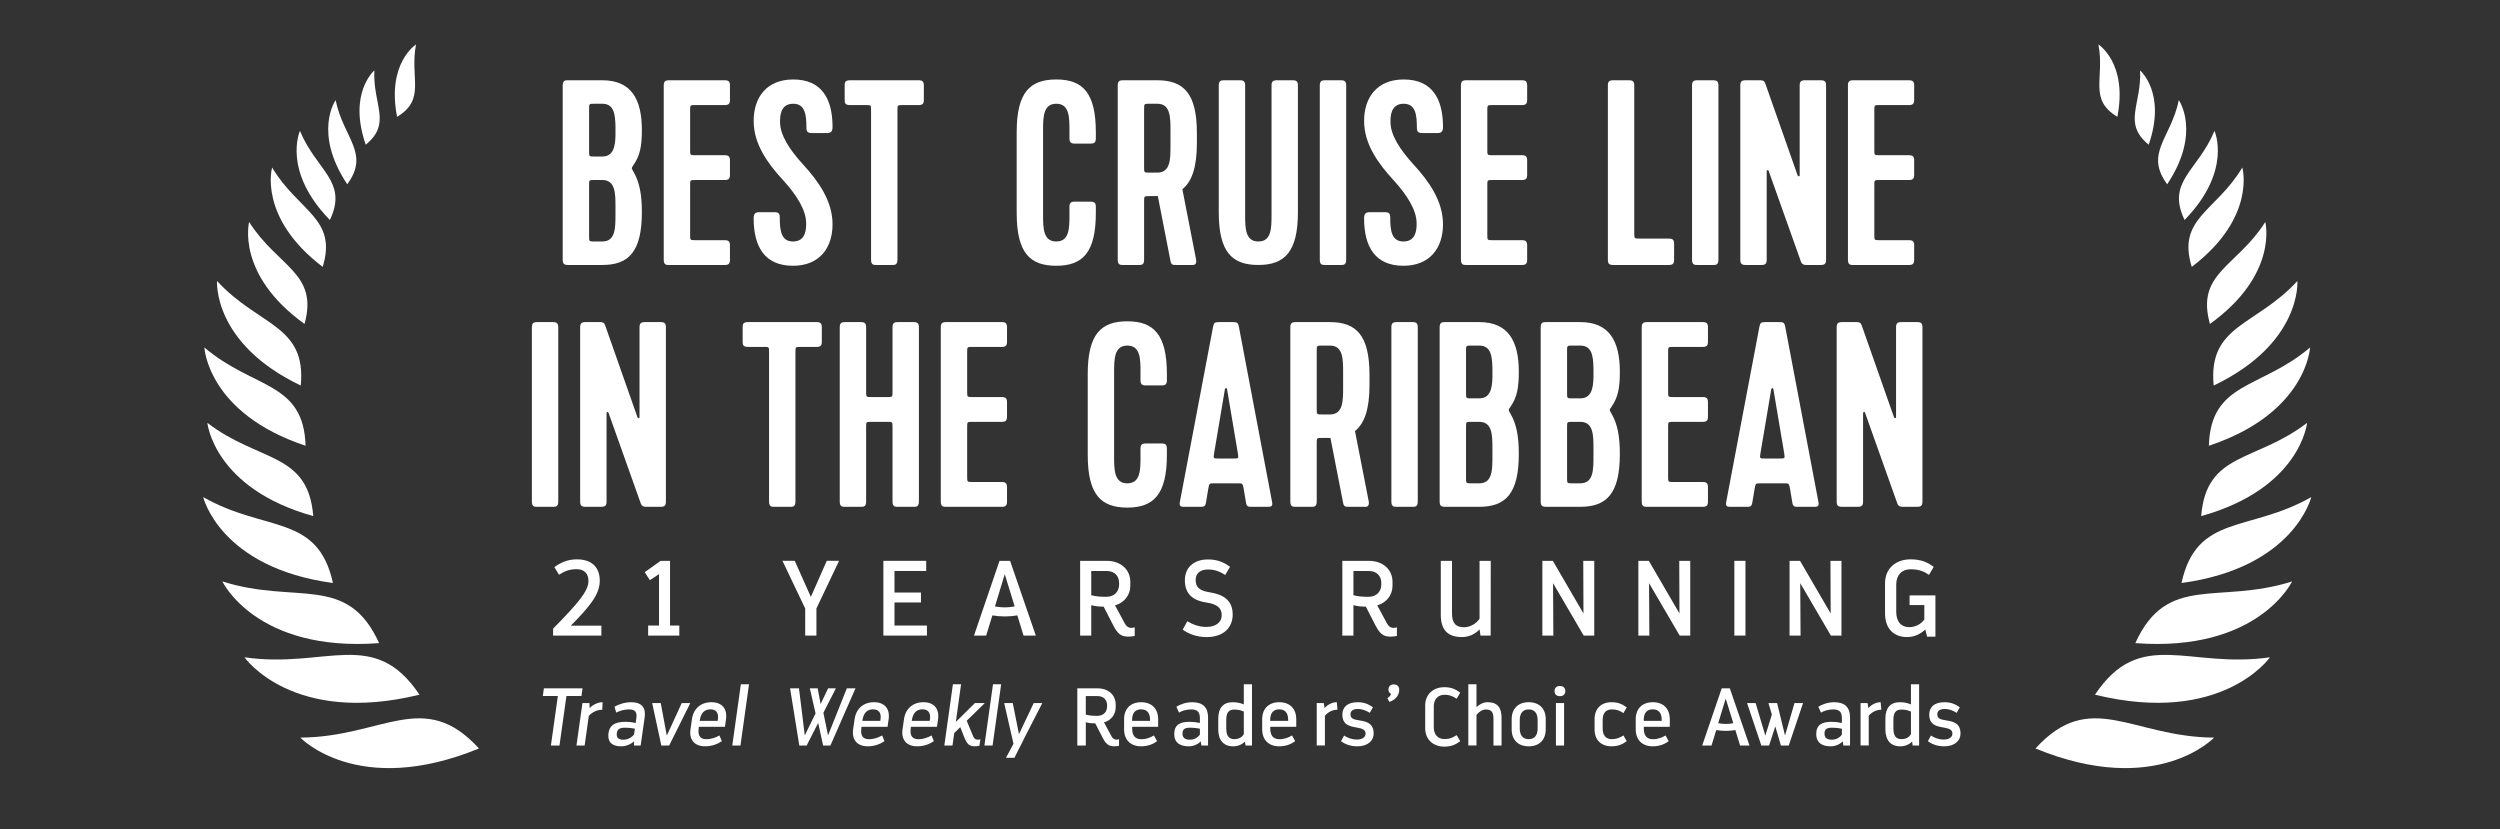 <svg width="398" height="132" viewBox="0 0 398 132" fill="none" xmlns="http://www.w3.org/2000/svg">
<rect x="0" y="0" width="398" height="132" fill="#333333" stroke="none"/>
<mask id="mask0_22_2128" style="mask-type:luminance" maskUnits="userSpaceOnUse" x="32" y="6" width="336" height="118">
<path d="M367.96 6.363H32.339V123.003H367.96V6.363Z" fill="white"/>
</mask>
<g mask="url(#mask0_22_2128)">
<path d="M76.249 119.157C67.484 109.537 60.933 117.344 47.815 117.428C47.815 117.428 56.946 127.087 76.249 119.157Z" fill="white"/>
</g>
<path d="M66.781 110.596C59.547 99.775 51.906 106.517 38.923 104.642C38.923 104.642 46.512 115.556 66.781 110.596Z" fill="white"/>
<path d="M60.353 102.386C55.298 91.221 47.165 96.305 35.396 92.562C35.396 92.562 40.767 103.868 60.353 102.386Z" fill="white"/>
<path d="M53.004 92.815C50.581 81.757 42.259 84.784 32.346 79.138C32.346 79.138 35.027 90.385 53.004 92.815Z" fill="white"/>
<path d="M49.868 82.16C49.061 71.932 41.215 73.617 33.014 67.319C33.014 67.319 34.029 77.749 49.868 82.16Z" fill="white"/>
<path d="M48.646 70.963C48.338 60.708 40.42 62.007 32.535 55.316C32.535 55.316 33.041 65.783 48.646 70.963Z" fill="white"/>
<path d="M47.881 61.378C48.803 51.683 41.192 51.97 34.557 44.735C34.557 44.735 33.798 54.651 47.881 61.378Z" fill="white"/>
<path d="M48.479 51.571C50.747 43.446 44.214 42.523 39.663 35.337C39.663 35.337 37.499 43.676 48.479 51.571Z" fill="white"/>
<path d="M51.371 42.486C53.758 34.741 47.506 33.687 43.32 26.668C43.32 26.668 41.028 34.622 51.371 42.486Z" fill="white"/>
<path d="M52.515 35.02C55.461 28.856 50.378 27.204 47.753 20.832C47.753 20.832 44.86 27.182 52.515 35.02Z" fill="white"/>
<path d="M55.281 29.338C58.929 24.36 54.693 22.04 53.429 15.942C53.429 15.942 49.798 21.093 55.281 29.338Z" fill="white"/>
<path d="M58.226 23.036C62.431 19.6 59.332 16.687 59.598 11.212C59.598 11.212 55.368 14.8 58.226 23.036Z" fill="white"/>
<path d="M63.216 18.598C67.86 15.786 65.2 12.467 66.229 7.083C66.229 7.083 61.54 10.042 63.216 18.598Z" fill="white"/>
<path d="M95.883 42.183H90.422C89.792 42.183 89.582 41.973 89.582 41.343V13.618C89.582 12.778 90.002 12.778 90.422 12.778H95.883C100.504 12.778 102.184 15.802 102.184 20.675C102.184 23.279 101.89 24.75 100.882 26.22C100.714 26.472 100.588 26.64 100.588 26.766C100.588 26.892 100.672 27.06 100.882 27.396C101.806 29.035 102.184 30.925 102.184 33.782C102.184 40.083 100.083 42.183 95.883 42.183ZM97.983 20.129C97.941 18.238 97.773 16.516 95.883 16.516H94.623C93.783 16.516 93.783 16.516 93.783 17.357V24.078C93.783 24.919 93.783 24.919 94.623 24.919H95.883C97.647 24.919 97.941 23.322 97.983 21.6V20.129ZM95.883 38.445C97.983 38.445 97.983 36.302 97.983 34.16V32.942C97.983 30.799 97.983 28.657 95.883 28.657H94.623C93.783 28.657 93.783 28.657 93.783 29.455V37.604C93.783 38.445 93.783 38.445 94.623 38.445H95.883Z" fill="white"/>
<path d="M105.667 41.343V13.618C105.667 12.988 105.877 12.778 106.507 12.778H115.37C116 12.778 116.21 12.988 116.21 13.618V15.887C116.21 16.517 116 16.728 115.37 16.728H110.707C109.867 16.728 109.867 16.728 109.867 17.568V23.869C109.867 24.71 109.867 24.71 110.707 24.71H115.37C116 24.71 116.21 24.92 116.21 25.55V27.819C116.21 28.449 116 28.659 115.37 28.659H110.707C109.867 28.659 109.867 28.659 109.867 29.499V37.396C109.867 38.237 109.867 38.237 110.707 38.237H115.37C116 38.237 116.21 38.447 116.21 39.077V41.346C116.21 41.976 116 42.186 115.37 42.186H106.507C106.087 42.183 105.667 42.183 105.667 41.343Z" fill="white"/>
<path d="M119.982 19.247C119.982 15.467 122.083 12.652 126.283 12.652C130.778 12.652 132.542 15.676 132.542 20.214C132.542 20.844 132.332 21.18 131.702 21.18H129.223C128.593 21.18 128.383 20.97 128.383 20.34C128.383 18.281 128.173 16.517 126.282 16.517C124.182 16.517 124.182 18.576 124.182 19.416C124.182 21.516 125.694 23.826 127.878 26.221C130.315 28.867 132.541 32.018 132.541 35.715C132.541 39.495 130.44 42.31 126.24 42.31C121.745 42.31 119.981 39.286 119.981 34.748C119.981 34.118 120.191 33.782 120.821 33.782H123.3C123.93 33.782 124.14 33.992 124.14 34.622C124.14 36.681 124.35 38.445 126.24 38.445C128.341 38.445 128.341 36.386 128.341 35.547C128.341 33.446 126.829 31.052 124.644 28.657C122.209 26.01 119.982 22.944 119.982 19.247Z" fill="white"/>
<path d="M135.313 12.778H146.235C146.865 12.778 147.075 12.988 147.075 13.618V15.887C147.075 16.517 146.865 16.728 146.235 16.728H143.714C142.874 16.728 142.874 16.728 142.874 17.568V41.344C142.874 42.184 142.454 42.184 142.034 42.184H139.513C139.093 42.184 138.673 42.184 138.673 41.344V17.567C138.673 16.727 138.673 16.727 137.875 16.727H135.313C134.473 16.727 134.473 16.306 134.473 15.886V13.617C134.473 13.198 134.473 12.778 135.313 12.778Z" fill="white"/>
<path d="M166.056 34.16C166.056 36.261 166.056 38.445 168.157 38.445C170.257 38.445 170.257 36.302 170.257 34.16V32.942C170.257 32.311 170.467 32.101 171.097 32.101H173.618C174.248 32.101 174.458 32.311 174.458 32.942V33.908C174.458 40.209 172.358 42.309 168.157 42.309C163.956 42.309 161.856 40.25 161.856 33.908V21.053C161.856 14.71 163.956 12.652 168.157 12.652C172.358 12.652 174.458 14.753 174.458 21.053V22.019C174.458 22.65 174.248 22.86 173.618 22.86H171.097C170.467 22.86 170.257 22.65 170.257 22.019V20.801C170.257 18.658 170.257 16.516 168.157 16.516C166.056 16.516 166.056 18.701 166.056 20.801V34.16Z" fill="white"/>
<path d="M188.232 30.127L190.416 41.301C190.542 41.973 190.248 42.183 189.912 42.183H187.266C186.72 42.183 186.468 42.183 186.342 41.553L184.326 31.219H182.982C182.142 31.219 182.142 31.219 182.142 32.059V41.343C182.142 42.183 181.722 42.183 181.302 42.183H178.782C178.362 42.183 177.942 42.183 177.942 41.343V13.618C177.942 12.988 178.152 12.778 178.782 12.778H184.243C188.444 12.778 190.544 14.879 190.544 21.179V22.818C190.542 26.64 189.745 28.909 188.232 30.127ZM182.141 26.64C182.141 27.481 182.141 27.481 182.981 27.481H184.241C186.341 27.481 186.341 25.338 186.341 23.196V20.801C186.341 18.658 186.341 16.516 184.241 16.516H182.981C182.141 16.516 182.141 16.516 182.141 17.357V26.64Z" fill="white"/>
<path d="M203.268 12.778H205.789C206.419 12.778 206.629 12.988 206.629 13.618V33.782C206.629 40.083 204.528 42.183 200.328 42.183C196.127 42.183 194.027 40.124 194.027 33.782V13.618C194.027 12.988 194.237 12.778 194.867 12.778H197.387C198.017 12.778 198.227 12.988 198.227 13.618V34.16C198.227 36.261 198.227 38.445 200.328 38.445C202.428 38.445 202.428 36.302 202.428 34.16V13.618C202.427 12.988 202.637 12.778 203.268 12.778Z" fill="white"/>
<path d="M210.111 41.343V13.618C210.111 12.988 210.321 12.778 210.951 12.778H213.472C214.102 12.778 214.312 12.988 214.312 13.618V41.344C214.312 42.184 213.892 42.184 213.472 42.184H210.951C210.531 42.183 210.111 42.183 210.111 41.343Z" fill="white"/>
<path d="M217.166 19.247C217.166 15.467 219.267 12.652 223.468 12.652C227.963 12.652 229.727 15.676 229.727 20.214C229.727 20.844 229.517 21.18 228.887 21.18H226.408C225.778 21.18 225.568 20.97 225.568 20.34C225.568 18.281 225.358 16.517 223.467 16.517C221.366 16.517 221.366 18.576 221.366 19.416C221.366 21.516 222.879 23.826 225.062 26.221C227.499 28.867 229.725 32.018 229.725 35.715C229.725 39.495 227.624 42.31 223.424 42.31C218.929 42.31 217.164 39.286 217.164 34.748C217.164 34.118 217.375 33.782 218.005 33.782H220.484C221.114 33.782 221.324 33.992 221.324 34.622C221.324 36.681 221.534 38.445 223.425 38.445C225.526 38.445 225.526 36.386 225.526 35.547C225.526 33.446 224.013 31.052 221.829 28.657C219.393 26.01 217.166 22.944 217.166 19.247Z" fill="white"/>
<path d="M232.58 41.343V13.618C232.58 12.988 232.79 12.778 233.421 12.778H242.284C242.914 12.778 243.124 12.988 243.124 13.618V15.887C243.124 16.517 242.914 16.728 242.284 16.728H237.621C236.781 16.728 236.781 16.728 236.781 17.568V23.869C236.781 24.71 236.781 24.71 237.621 24.71H242.284C242.914 24.71 243.124 24.92 243.124 25.55V27.819C243.124 28.449 242.914 28.659 242.284 28.659H237.621C236.781 28.659 236.781 28.659 236.781 29.499V37.396C236.781 38.237 236.781 38.237 237.621 38.237H242.284C242.914 38.237 243.124 38.447 243.124 39.077V41.346C243.124 41.976 242.914 42.186 242.284 42.186H233.421C233 42.183 232.58 42.183 232.58 41.343Z" fill="white"/>
<path d="M255.974 41.343V13.618C255.974 12.988 256.184 12.778 256.814 12.778H259.335C259.965 12.778 260.175 12.988 260.175 13.618V37.1C260.175 37.982 260.175 37.982 261.058 37.982H265.678C266.309 37.982 266.519 38.193 266.519 38.823V41.344C266.519 41.974 266.309 42.184 265.678 42.184H256.815C256.184 42.183 255.974 41.973 255.974 41.343Z" fill="white"/>
<path d="M269.371 41.343V13.618C269.371 12.988 269.581 12.778 270.212 12.778H272.732C273.363 12.778 273.573 12.988 273.573 13.618V41.344C273.573 42.184 273.153 42.184 272.732 42.184H270.212C269.791 42.183 269.371 42.183 269.371 41.343Z" fill="white"/>
<path d="M286.719 41.679L281.594 27.27C281.51 26.976 281.258 27.06 281.258 27.27V41.343C281.258 41.973 281.048 42.183 280.417 42.183H277.897C277.266 42.183 277.056 41.973 277.056 41.343V13.618C277.056 12.988 277.266 12.778 277.897 12.778H280.207C280.67 12.778 280.88 12.862 281.048 13.324L286.173 27.901C286.257 28.153 286.509 28.111 286.509 27.901V13.618C286.509 12.988 286.719 12.778 287.349 12.778H289.87C290.5 12.778 290.71 12.988 290.71 13.618V41.344C290.71 41.974 290.5 42.184 289.87 42.184H287.559C287.181 42.183 286.887 42.099 286.719 41.679Z" fill="white"/>
<path d="M294.192 41.343V13.618C294.192 12.988 294.402 12.778 295.033 12.778H303.896C304.526 12.778 304.736 12.988 304.736 13.618V15.887C304.736 16.517 304.526 16.728 303.896 16.728H299.233C298.393 16.728 298.393 16.728 298.393 17.568V23.869C298.393 24.71 298.393 24.71 299.233 24.71H303.896C304.526 24.71 304.736 24.92 304.736 25.55V27.819C304.736 28.449 304.526 28.659 303.896 28.659H299.233C298.393 28.659 298.393 28.659 298.393 29.499V37.396C298.393 38.237 298.393 38.237 299.233 38.237H303.896C304.526 38.237 304.736 38.447 304.736 39.077V41.346C304.736 41.976 304.526 42.186 303.896 42.186H295.033C294.612 42.183 294.192 42.183 294.192 41.343Z" fill="white"/>
<path d="M84.675 79.844V52.118C84.675 51.488 84.885 51.278 85.515 51.278H88.035C88.665 51.278 88.875 51.488 88.875 52.118V79.844C88.875 80.684 88.455 80.684 88.035 80.684H85.515C85.095 80.684 84.675 80.684 84.675 79.844Z" fill="white"/>
<path d="M102.022 80.18L96.897 65.77C96.813 65.476 96.561 65.56 96.561 65.77V79.844C96.561 80.474 96.351 80.684 95.721 80.684H93.201C92.571 80.684 92.361 80.474 92.361 79.844V52.118C92.361 51.488 92.571 51.278 93.201 51.278H95.511C95.973 51.278 96.183 51.362 96.351 51.824L101.476 66.401C101.56 66.653 101.812 66.611 101.812 66.401V52.118C101.812 51.488 102.022 51.278 102.652 51.278H105.172C105.802 51.278 106.012 51.488 106.012 52.118V79.844C106.012 80.474 105.802 80.684 105.172 80.684H102.862C102.484 80.684 102.19 80.6 102.022 80.18Z" fill="white"/>
<path d="M119.072 51.278H129.994C130.624 51.278 130.834 51.488 130.834 52.118V54.387C130.834 55.017 130.624 55.228 129.994 55.228H127.473C126.633 55.228 126.633 55.228 126.633 56.068V79.845C126.633 80.685 126.213 80.685 125.793 80.685H123.272C122.852 80.685 122.432 80.685 122.432 79.845V56.067C122.432 55.227 122.432 55.227 121.634 55.227H119.072C118.232 55.227 118.232 54.806 118.232 54.386V52.117C118.232 51.698 118.232 51.278 119.072 51.278Z" fill="white"/>
<path d="M142.089 79.844V67.997C142.089 67.157 142.089 67.157 141.249 67.157H138.728C137.888 67.157 137.888 67.157 137.888 67.997V79.844C137.888 80.684 137.468 80.684 137.048 80.684H134.528C134.108 80.684 133.688 80.684 133.688 79.844V52.118C133.688 51.488 133.898 51.278 134.528 51.278H137.048C137.678 51.278 137.888 51.488 137.888 52.118V62.368C137.888 63.209 137.888 63.209 138.728 63.209H141.249C142.089 63.209 142.089 63.209 142.089 62.368V52.118C142.089 51.488 142.299 51.278 142.929 51.278H145.45C146.08 51.278 146.29 51.488 146.29 52.118V79.844C146.29 80.684 145.87 80.684 145.45 80.684H142.929C142.51 80.684 142.089 80.684 142.089 79.844Z" fill="white"/>
<path d="M149.773 79.844V52.118C149.773 51.488 149.983 51.278 150.613 51.278H159.476C160.106 51.278 160.316 51.488 160.316 52.118V54.387C160.316 55.017 160.106 55.228 159.476 55.228H154.813C153.973 55.228 153.973 55.228 153.973 56.068V62.369C153.973 63.21 153.973 63.21 154.813 63.21H159.476C160.106 63.21 160.316 63.42 160.316 64.05V66.319C160.316 66.949 160.106 67.159 159.476 67.159H154.813C153.973 67.159 153.973 67.159 153.973 67.999V75.896C153.973 76.737 153.973 76.737 154.813 76.737H159.476C160.106 76.737 160.316 76.947 160.316 77.577V79.846C160.316 80.476 160.106 80.686 159.476 80.686H150.613C150.193 80.684 149.773 80.684 149.773 79.844Z" fill="white"/>
<path d="M177.367 72.66C177.367 74.761 177.367 76.945 179.468 76.945C181.568 76.945 181.568 74.802 181.568 72.66V71.442C181.568 70.811 181.778 70.601 182.408 70.601H184.929C185.559 70.601 185.769 70.811 185.769 71.442V72.408C185.769 78.709 183.669 80.809 179.468 80.809C175.267 80.809 173.167 78.75 173.167 72.408V59.553C173.167 53.21 175.267 51.152 179.468 51.152C183.669 51.152 185.769 53.253 185.769 59.553V60.519C185.769 61.15 185.559 61.36 184.929 61.36H182.408C181.778 61.36 181.568 61.15 181.568 60.519V59.301C181.568 57.158 181.568 55.016 179.468 55.016C177.367 55.016 177.367 57.201 177.367 59.301V72.66Z" fill="white"/>
<path d="M199.292 80.684C198.746 80.684 198.494 80.684 198.368 80.054L197.99 77.785C197.822 76.945 197.822 76.945 197.066 76.945H193.328C192.488 76.945 192.53 76.945 192.362 77.785L191.984 80.054C191.858 80.684 191.606 80.684 191.06 80.684H188.539C188.119 80.684 187.699 80.684 187.825 79.97L193.118 52.034C193.244 51.404 193.37 51.278 194.042 51.278H196.311C196.983 51.278 197.109 51.404 197.235 52.034L202.527 79.97C202.654 80.684 202.233 80.684 201.813 80.684H199.292ZM193.286 72.156C193.16 72.996 193.16 72.996 194 72.996H196.353C197.193 72.996 197.193 72.996 197.067 72.156L195.345 61.948C195.303 61.738 195.051 61.738 195.009 61.948L193.286 72.156Z" fill="white"/>
<path d="M215.714 68.628L217.898 79.802C218.024 80.474 217.73 80.684 217.394 80.684H214.748C214.202 80.684 213.95 80.684 213.824 80.054L211.807 69.72H210.463C209.622 69.72 209.622 69.72 209.622 70.56V79.844C209.622 80.684 209.202 80.684 208.782 80.684H206.261C205.841 80.684 205.421 80.684 205.421 79.844V52.118C205.421 51.488 205.631 51.278 206.261 51.278H211.722C215.923 51.278 218.023 53.379 218.023 59.679V61.318C218.023 65.14 217.226 67.409 215.714 68.628ZM209.622 65.14C209.622 65.981 209.622 65.981 210.463 65.981H211.723C213.824 65.981 213.824 63.838 213.824 61.696V59.301C213.824 57.158 213.824 55.016 211.723 55.016H210.463C209.622 55.016 209.622 55.016 209.622 55.857V65.14Z" fill="white"/>
<path d="M221.507 79.844V52.118C221.507 51.488 221.717 51.278 222.348 51.278H224.868C225.499 51.278 225.709 51.488 225.709 52.118V79.844C225.709 80.684 225.289 80.684 224.868 80.684H222.348C221.927 80.684 221.507 80.684 221.507 79.844Z" fill="white"/>
<path d="M235.494 80.684H230.033C229.402 80.684 229.192 80.474 229.192 79.844V52.118C229.192 51.278 229.612 51.278 230.033 51.278H235.494C240.114 51.278 241.795 54.302 241.795 59.175C241.795 61.779 241.501 63.25 240.492 64.72C240.324 64.972 240.198 65.14 240.198 65.266C240.198 65.392 240.282 65.56 240.492 65.896C241.417 67.535 241.795 69.426 241.795 72.282C241.795 78.583 239.694 80.684 235.494 80.684ZM237.594 58.629C237.552 56.738 237.384 55.016 235.494 55.016H234.233C233.393 55.016 233.393 55.016 233.393 55.857V62.578C233.393 63.419 233.393 63.419 234.233 63.419H235.494C237.258 63.419 237.552 61.822 237.594 60.1V58.629ZM235.494 76.945C237.594 76.945 237.594 74.802 237.594 72.66V71.442C237.594 69.299 237.594 67.157 235.494 67.157H234.233C233.393 67.157 233.393 67.157 233.393 67.955V76.104C233.393 76.945 233.393 76.945 234.233 76.945H235.494Z" fill="white"/>
<path d="M251.579 80.684H246.118C245.488 80.684 245.278 80.474 245.278 79.844V52.118C245.278 51.278 245.698 51.278 246.118 51.278H251.579C256.2 51.278 257.88 54.302 257.88 59.175C257.88 61.779 257.586 63.25 256.578 64.72C256.41 64.972 256.284 65.14 256.284 65.266C256.284 65.392 256.368 65.56 256.578 65.896C257.502 67.535 257.88 69.426 257.88 72.282C257.88 78.583 255.78 80.684 251.579 80.684ZM253.68 58.629C253.638 56.738 253.47 55.016 251.579 55.016H250.319C249.478 55.016 249.478 55.016 249.478 55.857V62.578C249.478 63.419 249.478 63.419 250.319 63.419H251.579C253.344 63.419 253.638 61.822 253.68 60.1V58.629ZM251.579 76.945C253.68 76.945 253.68 74.802 253.68 72.66V71.442C253.68 69.299 253.68 67.157 251.579 67.157H250.319C249.478 67.157 249.478 67.157 249.478 67.955V76.104C249.478 76.945 249.478 76.945 250.319 76.945H251.579Z" fill="white"/>
<path d="M261.363 79.844V52.118C261.363 51.488 261.573 51.278 262.204 51.278H271.067C271.697 51.278 271.907 51.488 271.907 52.118V54.387C271.907 55.017 271.697 55.228 271.067 55.228H266.404C265.564 55.228 265.564 55.228 265.564 56.068V62.369C265.564 63.21 265.564 63.21 266.404 63.21H271.067C271.697 63.21 271.907 63.42 271.907 64.05V66.319C271.907 66.949 271.697 67.159 271.067 67.159H266.404C265.564 67.159 265.564 67.159 265.564 67.999V75.896C265.564 76.737 265.564 76.737 266.404 76.737H271.067C271.697 76.737 271.907 76.947 271.907 77.577V79.846C271.907 80.476 271.697 80.686 271.067 80.686H262.204C261.783 80.684 261.363 80.684 261.363 79.844Z" fill="white"/>
<path d="M286.271 80.684C285.725 80.684 285.473 80.684 285.347 80.054L284.969 77.785C284.801 76.945 284.801 76.945 284.044 76.945H280.306C279.466 76.945 279.508 76.945 279.34 77.785L278.962 80.054C278.836 80.684 278.583 80.684 278.037 80.684H275.516C275.096 80.684 274.676 80.684 274.802 79.97L280.095 52.034C280.221 51.404 280.347 51.278 281.019 51.278H283.288C283.96 51.278 284.086 51.404 284.213 52.034L289.505 79.97C289.632 80.684 289.211 80.684 288.791 80.684H286.271ZM280.264 72.156C280.138 72.996 280.138 72.996 280.978 72.996H283.331C284.171 72.996 284.171 72.996 284.045 72.156L282.323 61.948C282.281 61.738 282.029 61.738 281.987 61.948L280.264 72.156Z" fill="white"/>
<path d="M302.062 80.18L296.937 65.77C296.853 65.476 296.601 65.56 296.601 65.77V79.844C296.601 80.474 296.391 80.684 295.76 80.684H293.24C292.609 80.684 292.399 80.474 292.399 79.844V52.118C292.399 51.488 292.609 51.278 293.24 51.278H295.55C296.013 51.278 296.223 51.362 296.391 51.824L301.516 66.401C301.6 66.653 301.852 66.611 301.852 66.401V52.118C301.852 51.488 302.062 51.278 302.692 51.278H305.213C305.843 51.278 306.053 51.488 306.053 52.118V79.844C306.053 80.474 305.843 80.684 305.213 80.684H302.902C302.524 80.684 302.23 80.6 302.062 80.18Z" fill="white"/>
<path d="M95.738 99.603V101.184H88.055V100.08C91.998 96.068 93.681 94.113 93.681 92.498C93.681 91.394 93.086 90.611 91.794 90.611C90.587 90.611 89.805 90.985 88.989 91.495L88.258 90.289C89.227 89.575 90.349 89.048 91.845 89.048C94.326 89.048 95.483 90.425 95.483 92.447C95.483 94.555 94.038 96.408 90.876 99.603H95.738Z" fill="white"/>
<path d="M108.147 99.586V101.184H103.184V99.586H104.918V91.393L103.456 92.362L102.64 91.088L105.173 89.286H106.669V99.587L108.147 99.586Z" fill="white"/>
<path d="M133.578 89.285L129.974 96.866V101.183H128.189V96.882L124.568 89.284H126.523L129.089 95.029L131.622 89.284H133.578V89.285Z" fill="white"/>
<path d="M147.569 99.586V101.184H140.634V89.285H147.45V90.899H142.401V94.333H146.617V95.914H142.401V99.586H147.569Z" fill="white"/>
<path d="M164.903 101.184H162.948L161.962 97.971C160.636 98.192 159.31 98.192 157.984 97.971L156.998 101.184H155.06L159.122 89.286H160.805L164.903 101.184ZM161.538 96.543L159.957 91.409L158.393 96.543C159.447 96.747 160.483 96.747 161.538 96.543Z" fill="white"/>
<path d="M180.645 99.875V101.252C178.996 101.507 178.146 101.388 177.245 99.586L175.698 96.577C175.001 96.577 174.355 96.526 173.726 96.339V101.184H171.958V89.285H176.173C178.485 89.285 179.947 90.729 179.947 92.634V93.245C179.947 94.707 179.029 95.931 177.516 96.373L179.063 99.246C179.523 100.096 180.152 100.011 180.645 99.875ZM173.727 94.758C174.492 94.962 175.24 95.014 176.107 95.014C177.45 95.014 178.164 94.147 178.164 93.025V92.838C178.164 91.698 177.45 90.9 176.175 90.9H173.727V94.758Z" fill="white"/>
<path d="M192.031 99.807C193.595 99.807 194.496 99.042 194.496 97.954C194.496 96.713 193.663 96.169 192.099 95.931C190.127 95.643 188.631 94.742 188.631 92.379C188.631 90.441 189.94 89.064 192.32 89.064C193.833 89.064 194.836 89.523 195.821 90.237L195.056 91.529C194.223 91.019 193.458 90.663 192.336 90.663C190.959 90.663 190.347 91.377 190.347 92.328C190.347 93.671 191.197 94.062 192.608 94.3C194.41 94.589 196.245 95.337 196.245 97.82C196.245 99.877 194.834 101.424 192.08 101.424C190.517 101.424 189.173 100.897 188.289 100.234L189.02 98.909C189.838 99.398 190.875 99.807 192.031 99.807Z" fill="white"/>
<path d="M222.387 99.875V101.252C220.738 101.507 219.888 101.388 218.987 99.586L217.441 96.577C216.744 96.577 216.097 96.526 215.468 96.339V101.184H213.7V89.285H217.916C220.228 89.285 221.689 90.729 221.689 92.634V93.245C221.689 94.707 220.771 95.931 219.258 96.373L220.805 99.246C221.265 100.096 221.894 100.011 222.387 99.875ZM215.468 94.758C216.234 94.962 216.982 95.014 217.848 95.014C219.191 95.014 219.905 94.147 219.905 93.025V92.838C219.905 91.698 219.191 90.9 217.917 90.9H215.469L215.468 94.758Z" fill="white"/>
<path d="M237.329 89.285L237.312 101.183H235.697L235.545 100.197C234.933 100.86 233.947 101.422 232.74 101.422C230.462 101.422 229.374 100.249 229.374 97.869V89.285H231.159V97.631C231.159 99.194 231.737 99.858 233.08 99.858C234.15 99.858 235.102 99.178 235.545 98.499V89.286L237.329 89.285Z" fill="white"/>
<path d="M253.806 89.285V101.183H252.123L247.244 92.837L247.295 101.183H245.545V89.285H247.21L252.089 97.665L252.055 89.285H253.806Z" fill="white"/>
<path d="M269.088 89.285V101.183H267.405L262.527 92.837L262.578 101.183H260.827V89.285H262.492L267.371 97.665L267.338 89.285H269.088Z" fill="white"/>
<path d="M277.878 89.285V101.183H276.11V89.285H277.878Z" fill="white"/>
<path d="M293.16 89.285V101.183H291.476L286.598 92.837L286.649 101.183H284.898V89.285H286.564L291.443 97.665L291.409 89.285H293.16Z" fill="white"/>
<path d="M308.12 94.792V101.354H306.795L306.506 100.215C305.791 100.895 304.806 101.422 303.615 101.422C301.388 101.422 300.097 99.977 300.097 97.649V92.838C300.097 90.526 301.796 89.047 304.142 89.047C305.893 89.047 306.913 89.54 307.847 90.254L307.099 91.512C306.284 90.985 305.553 90.628 304.142 90.628C302.816 90.628 301.881 91.512 301.881 93.059V97.411C301.881 98.974 302.663 99.842 303.954 99.842C304.872 99.842 305.773 99.417 306.351 98.635V96.323H304.005V94.793L308.12 94.792Z" fill="white"/>
<path d="M86.418 110.806L86.587 109.583H92.736L92.567 110.806H90.175L89.07 118.684H87.705L88.81 110.806H86.418Z" fill="white"/>
<path d="M95.935 111.793L95.883 112.989C95.077 112.989 94.271 113.379 93.738 113.965L93.075 118.684H91.775L92.724 111.924H93.842L93.855 112.73C94.414 112.17 95.207 111.793 95.935 111.793Z" fill="white"/>
<path d="M100.928 118.684L100.941 118.021C100.447 118.476 99.667 118.814 98.9 118.814C97.652 118.814 96.846 118.32 96.846 117.176C96.846 115.434 97.912 114.913 99.602 114.913C100.148 114.913 100.681 114.978 101.201 115.096L101.305 114.342C101.448 113.302 101.084 112.938 100.109 112.938C99.29 112.938 98.588 113.198 98.107 113.445L97.821 112.509C98.432 112.17 99.381 111.793 100.447 111.793C102.137 111.793 102.852 112.612 102.631 114.211L101.994 118.684H100.928ZM99.251 117.761C99.927 117.761 100.551 117.423 100.941 116.929L101.071 116.006C100.577 115.902 100.07 115.85 99.55 115.85C98.614 115.85 98.185 116.097 98.185 116.954C98.185 117.553 98.614 117.761 99.251 117.761Z" fill="white"/>
<path d="M109.898 111.924L106.531 118.684H105.283L103.827 111.924H105.192L106.154 117.111L108.533 111.924H109.898Z" fill="white"/>
<path d="M115.579 114.497L115.41 115.706H111.263L111.224 116.018C111.081 117.136 111.51 117.682 112.433 117.682C113.252 117.682 113.928 117.422 114.539 117.084L114.916 117.993C114.24 118.448 113.356 118.812 112.264 118.812C110.587 118.812 109.69 117.798 109.924 116.108L110.158 114.496C110.392 112.819 111.575 111.792 113.252 111.792C114.929 111.793 115.813 112.82 115.579 114.497ZM113.096 112.925C112.173 112.925 111.601 113.484 111.419 114.602L111.393 114.758H114.253L114.279 114.602C114.461 113.496 114.02 112.925 113.096 112.925Z" fill="white"/>
<path d="M117.945 108.934H119.245L117.88 118.684H116.58L117.945 108.934Z" fill="white"/>
<path d="M132.202 118.684H131.045L130.252 115.096L128.419 118.684H127.249L125.78 109.583H127.197L128.12 117.071L129.836 113.574L128.926 109.583H130.174L130.642 112.079L131.838 109.583H133.073L131.084 113.471L131.825 117.072L134.815 109.584H136.193L132.202 118.684Z" fill="white"/>
<path d="M141.472 114.497L141.303 115.706H137.156L137.117 116.018C136.974 117.136 137.403 117.682 138.326 117.682C139.145 117.682 139.821 117.422 140.432 117.084L140.809 117.993C140.133 118.448 139.249 118.812 138.157 118.812C136.48 118.812 135.583 117.798 135.817 116.108L136.051 114.496C136.285 112.819 137.468 111.792 139.145 111.792C140.821 111.793 141.706 112.82 141.472 114.497ZM138.988 112.925C138.065 112.925 137.493 113.484 137.311 114.602L137.285 114.758H140.145L140.171 114.602C140.354 113.496 139.911 112.925 138.988 112.925Z" fill="white"/>
<path d="M149.337 114.497L149.168 115.706H145.021L144.982 116.018C144.839 117.136 145.268 117.682 146.191 117.682C147.01 117.682 147.686 117.422 148.297 117.084L148.674 117.993C147.998 118.448 147.114 118.812 146.022 118.812C144.345 118.812 143.448 117.798 143.682 116.108L143.916 114.496C144.15 112.819 145.333 111.792 147.01 111.792C148.687 111.793 149.571 112.82 149.337 114.497ZM146.854 112.925C145.931 112.925 145.359 113.484 145.177 114.602L145.151 114.758H148.011L148.037 114.602C148.219 113.496 147.776 112.925 146.854 112.925Z" fill="white"/>
<path d="M156.084 117.695L155.915 118.735C154.628 118.93 154.082 118.813 153.549 117.462L152.873 115.759L151.911 116.707L151.638 118.684H150.338L151.703 108.934H153.003L152.171 114.927L155.213 111.924H156.786L153.9 114.744L154.927 117.215C155.187 117.852 155.694 117.8 156.084 117.695Z" fill="white"/>
<path d="M158.085 108.934H159.385L158.02 118.684H156.72L158.085 108.934Z" fill="white"/>
<path d="M162.934 117.773H162.947L161.491 120.646H160.152L161.348 118.41L159.866 111.924H161.231L162.219 116.877L164.572 111.924H165.937L162.934 117.773Z" fill="white"/>
<path d="M178.151 117.683V118.736C176.89 118.931 176.24 118.84 175.551 117.463L174.368 115.161C173.835 115.161 173.341 115.122 172.86 114.979V118.684H171.508V109.583H174.732C176.501 109.583 177.618 110.688 177.618 112.145V112.613C177.618 113.731 176.916 114.667 175.759 115.006L176.942 117.202C177.293 117.852 177.774 117.786 178.151 117.683ZM172.859 113.77C173.444 113.926 174.016 113.965 174.679 113.965C175.706 113.965 176.252 113.302 176.252 112.444V112.301C176.252 111.43 175.706 110.819 174.731 110.819H172.859V113.77Z" fill="white"/>
<path d="M180.244 116.019C180.244 117.137 180.764 117.683 181.687 117.683C182.506 117.683 183.143 117.423 183.702 117.085L184.209 117.994C183.598 118.449 182.766 118.813 181.674 118.813C179.997 118.813 178.957 117.799 178.957 116.109V114.497C178.957 112.82 179.997 111.793 181.674 111.793C183.351 111.793 184.378 112.82 184.378 114.497V115.706H180.244V116.019ZM183.091 114.758V114.602C183.091 113.497 182.597 112.925 181.674 112.925C180.751 112.925 180.231 113.484 180.231 114.602V114.758H183.091Z" fill="white"/>
<path d="M192.322 114.211V118.684H191.256L191.165 118.021C190.736 118.476 190.008 118.814 189.241 118.814C187.863 118.814 186.94 118.242 186.94 116.864C186.94 115.343 187.902 114.914 189.397 114.914C189.943 114.914 190.489 114.979 191.022 115.097V114.343C191.022 113.303 190.593 112.939 189.618 112.939C188.799 112.939 188.136 113.199 187.694 113.446L187.278 112.51C187.837 112.171 188.734 111.794 189.8 111.794C191.49 111.793 192.322 112.612 192.322 114.211ZM191.022 116.941V116.005C190.502 115.901 189.995 115.849 189.475 115.849C188.669 115.849 188.253 116.044 188.253 116.798C188.253 117.526 188.747 117.76 189.449 117.76C190.125 117.761 190.697 117.423 191.022 116.941Z" fill="white"/>
<path d="M199.316 108.934V118.684H198.289L198.198 118.06C197.743 118.515 197.093 118.814 196.313 118.814C194.752 118.814 193.947 117.8 193.947 116.11V114.394C193.947 112.717 194.727 111.793 196.248 111.793C196.846 111.793 197.431 111.885 198.016 112.145V108.934H199.316ZM198.016 116.877V113.288C197.509 113.041 196.989 112.963 196.469 112.963C195.611 112.963 195.221 113.484 195.221 114.55V115.967C195.221 117.085 195.585 117.67 196.508 117.67C197.21 117.67 197.717 117.384 198.016 116.877Z" fill="white"/>
<path d="M202.228 116.019C202.228 117.137 202.749 117.683 203.671 117.683C204.49 117.683 205.127 117.423 205.686 117.085L206.194 117.994C205.583 118.449 204.751 118.813 203.659 118.813C201.981 118.813 200.941 117.799 200.941 116.109V114.497C200.941 112.82 201.981 111.793 203.659 111.793C205.336 111.793 206.363 112.82 206.363 114.497V115.706H202.228V116.019ZM205.075 114.758V114.602C205.075 113.497 204.581 112.925 203.658 112.925C202.734 112.925 202.215 113.484 202.215 114.602V114.758H205.075Z" fill="white"/>
<path d="M210.925 113.951V118.683H209.625V111.923H210.742L210.873 112.729C211.353 112.169 212.095 111.792 212.822 111.792L212.926 112.988C212.121 112.989 211.393 113.379 210.925 113.951Z" fill="white"/>
<path d="M216.021 117.734C216.943 117.734 217.398 117.305 217.398 116.798C217.398 116.187 216.93 115.979 215.929 115.81C214.798 115.615 213.706 115.368 213.706 113.743C213.706 112.612 214.473 111.793 216.124 111.793C217.19 111.793 217.892 112.118 218.567 112.6L218.074 113.484C217.489 113.133 216.942 112.873 216.163 112.873C215.305 112.873 214.993 113.237 214.993 113.719C214.993 114.447 215.565 114.551 216.462 114.694C217.58 114.876 218.672 115.149 218.685 116.761C218.699 117.918 217.762 118.815 216.072 118.815C214.98 118.815 214.109 118.451 213.486 118.009L213.98 117.099C214.539 117.462 215.201 117.734 216.021 117.734Z" fill="white"/>
<path d="M221.445 110.467C221.184 110.337 221.042 110.077 221.042 109.779C221.042 109.207 221.432 108.96 221.887 108.96C222.356 108.96 222.758 109.207 222.758 109.792C222.758 110.494 222.367 111.365 221.185 111.742L220.873 111.144C221.119 110.987 221.406 110.753 221.445 110.467Z" fill="white"/>
<path d="M229.934 118.865C228.179 118.865 226.892 117.734 226.892 115.967V112.301C226.892 110.532 228.179 109.402 229.934 109.402C231.104 109.402 231.768 109.753 232.469 110.273L231.897 111.235C231.287 110.858 230.844 110.611 229.934 110.611C228.933 110.611 228.257 111.313 228.257 112.47V115.784C228.257 116.98 228.945 117.656 229.934 117.656C230.844 117.656 231.287 117.409 231.897 117.032L232.469 117.994C231.768 118.515 231.104 118.865 229.934 118.865Z" fill="white"/>
<path d="M239.047 114.25V118.684H237.76V114.42C237.76 113.405 237.448 112.95 236.564 112.95C235.966 112.95 235.394 113.366 235.056 113.808V118.683H233.756V108.933H235.056V112.585C235.524 112.117 236.16 111.792 236.825 111.792C238.396 111.793 239.047 112.651 239.047 114.25Z" fill="white"/>
<path d="M243.376 111.793C245.053 111.793 246.08 112.808 246.08 114.497V116.109C246.08 117.799 245.04 118.813 243.376 118.813C241.699 118.813 240.658 117.799 240.658 116.109V114.497C240.658 112.808 241.699 111.793 243.376 111.793ZM243.376 117.67C244.286 117.67 244.793 117.085 244.793 115.967V114.641C244.793 113.523 244.286 112.938 243.376 112.938C242.453 112.938 241.945 113.523 241.945 114.641V115.967C241.945 117.085 242.453 117.67 243.376 117.67Z" fill="white"/>
<path d="M248.342 110.831C247.834 110.831 247.484 110.559 247.484 110.025C247.484 109.491 247.835 109.206 248.342 109.206C248.836 109.206 249.199 109.492 249.199 110.025C249.199 110.558 248.836 110.831 248.342 110.831ZM249.004 118.684H247.704V111.924H249.004V118.684Z" fill="white"/>
<path d="M256.6 117.67C257.418 117.67 257.9 117.423 258.459 117.085L258.979 117.994C258.368 118.449 257.653 118.813 256.561 118.813C254.884 118.813 253.857 117.786 253.857 116.109V114.497C253.857 112.82 254.884 111.793 256.561 111.793C257.679 111.793 258.303 112.131 258.979 112.625L258.446 113.522C257.862 113.158 257.458 112.937 256.6 112.937C255.651 112.937 255.144 113.522 255.144 114.653V115.953C255.144 117.085 255.65 117.67 256.6 117.67Z" fill="white"/>
<path d="M261.695 116.019C261.695 117.137 262.215 117.683 263.138 117.683C263.956 117.683 264.593 117.423 265.153 117.085L265.66 117.994C265.049 118.449 264.217 118.813 263.125 118.813C261.448 118.813 260.408 117.799 260.408 116.109V114.497C260.408 112.82 261.448 111.793 263.125 111.793C264.803 111.793 265.83 112.82 265.83 114.497V115.706H261.695V116.019ZM264.543 114.758V114.602C264.543 113.497 264.049 112.925 263.125 112.925C262.202 112.925 261.682 113.484 261.682 114.602V114.758H264.543Z" fill="white"/>
<path d="M278.518 118.684H277.023L276.269 116.227C275.255 116.396 274.241 116.396 273.227 116.227L272.473 118.684H270.991L274.098 109.583H275.385L278.518 118.684ZM275.943 115.135L274.734 111.208L273.538 115.135C274.345 115.29 275.138 115.29 275.943 115.135Z" fill="white"/>
<path d="M287.046 111.924L284.771 118.684H283.523L282.626 115.642L281.639 118.684H280.404L278.129 111.924H279.494L281.041 117.111L282.081 113.757L281.535 111.924H282.913L284.175 117.098L285.683 111.924H287.046Z" fill="white"/>
<path d="M294.525 114.211V118.684H293.459L293.369 118.021C292.939 118.476 292.211 118.814 291.444 118.814C290.066 118.814 289.143 118.242 289.143 116.864C289.143 115.343 290.105 114.914 291.6 114.914C292.146 114.914 292.692 114.979 293.225 115.097V114.343C293.225 113.303 292.796 112.939 291.821 112.939C291.002 112.939 290.34 113.199 289.897 113.446L289.481 112.51C290.041 112.171 290.937 111.794 292.003 111.794C293.693 111.793 294.525 112.612 294.525 114.211ZM293.226 116.941V116.005C292.705 115.901 292.199 115.849 291.678 115.849C290.873 115.849 290.457 116.044 290.457 116.798C290.457 117.526 290.95 117.76 291.652 117.76C292.328 117.761 292.9 117.423 293.226 116.941Z" fill="white"/>
<path d="M297.502 113.951V118.683H296.202V111.923H297.32L297.45 112.729C297.931 112.169 298.672 111.792 299.4 111.792L299.504 112.988C298.698 112.989 297.971 113.379 297.502 113.951Z" fill="white"/>
<path d="M305.523 108.934V118.684H304.496L304.405 118.06C303.95 118.515 303.301 118.814 302.52 118.814C300.959 118.814 300.154 117.8 300.154 116.11V114.394C300.154 112.717 300.933 111.793 302.455 111.793C303.053 111.793 303.639 111.885 304.223 112.145V108.934H305.523ZM304.223 116.877V113.288C303.717 113.041 303.197 112.963 302.676 112.963C301.819 112.963 301.428 113.484 301.428 114.55V115.967C301.428 117.085 301.792 117.67 302.715 117.67C303.418 117.67 303.924 117.384 304.223 116.877Z" fill="white"/>
<path d="M309.449 117.734C310.372 117.734 310.827 117.305 310.827 116.798C310.827 116.187 310.359 115.979 309.357 115.81C308.226 115.615 307.134 115.368 307.134 113.743C307.134 112.612 307.902 111.793 309.552 111.793C310.618 111.793 311.321 112.118 311.996 112.6L311.502 113.484C310.917 113.133 310.371 112.873 309.591 112.873C308.734 112.873 308.421 113.237 308.421 113.719C308.421 114.447 308.993 114.551 309.89 114.694C311.009 114.876 312.101 115.149 312.114 116.761C312.127 117.918 311.191 118.815 309.501 118.815C308.409 118.815 307.538 118.451 306.914 118.009L307.408 117.099C307.967 117.462 308.63 117.734 309.449 117.734Z" fill="white"/>
<mask id="mask1_22_2128" style="mask-type:luminance" maskUnits="userSpaceOnUse" x="32" y="6" width="336" height="118">
<path d="M367.96 6.363H32.339V123.003H367.96V6.363Z" fill="white"/>
</mask>
<g mask="url(#mask1_22_2128)">
<path d="M324.049 119.157C332.814 109.537 339.366 117.344 352.483 117.428C352.483 117.428 343.353 127.087 324.049 119.157Z" fill="white"/>
</g>
<path d="M333.518 110.596C340.752 99.775 348.393 106.517 361.376 104.642C361.376 104.642 353.786 115.556 333.518 110.596Z" fill="white"/>
<path d="M339.945 102.386C345.001 91.221 353.133 96.305 364.903 92.562C364.903 92.562 359.532 103.868 339.945 102.386Z" fill="white"/>
<path d="M347.295 92.815C349.718 81.757 358.04 84.784 367.953 79.138C367.953 79.138 365.272 90.385 347.295 92.815Z" fill="white"/>
<path d="M350.431 82.16C351.238 71.932 359.084 73.617 367.285 67.319C367.285 67.319 366.27 77.749 350.431 82.16Z" fill="white"/>
<path d="M351.653 70.963C351.961 60.708 359.879 62.007 367.764 55.316C367.764 55.316 367.258 65.783 351.653 70.963Z" fill="white"/>
<path d="M352.418 61.378C351.496 51.683 359.107 51.97 365.742 44.735C365.742 44.735 366.501 54.651 352.418 61.378Z" fill="white"/>
<path d="M351.82 51.571C349.551 43.446 356.085 42.523 360.636 35.337C360.636 35.337 362.8 43.676 351.82 51.571Z" fill="white"/>
<path d="M348.927 42.486C346.541 34.741 352.792 33.687 356.979 26.668C356.979 26.668 359.271 34.622 348.927 42.486Z" fill="white"/>
<path d="M347.783 35.02C344.837 28.856 349.92 27.204 352.545 20.832C352.545 20.832 355.438 27.182 347.783 35.02Z" fill="white"/>
<path d="M345.017 29.338C341.369 24.36 345.605 22.04 346.869 15.942C346.869 15.942 350.501 21.093 345.017 29.338Z" fill="white"/>
<path d="M342.073 23.036C337.868 19.6 340.967 16.687 340.702 11.212C340.702 11.212 344.931 14.8 342.073 23.036Z" fill="white"/>
<path d="M337.083 18.598C332.438 15.786 335.099 12.467 334.069 7.083C334.069 7.083 338.759 10.042 337.083 18.598Z" fill="white"/>
</svg>
